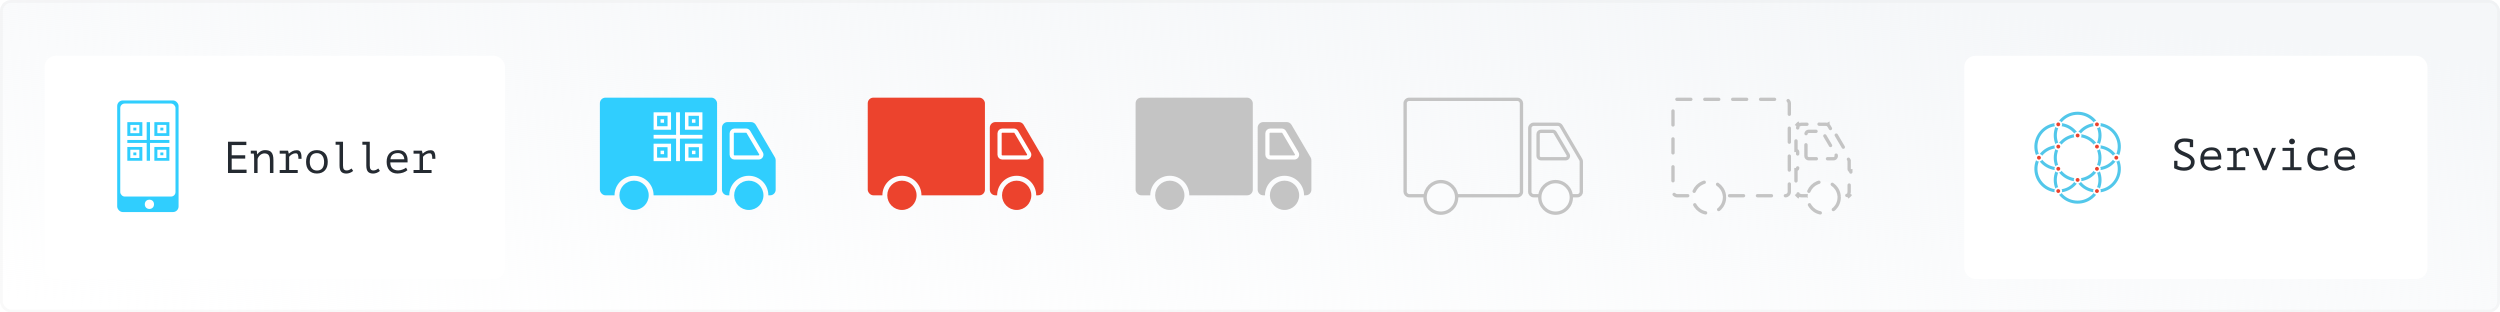 <svg width="896" height="112" viewBox="0 0 896 112" fill="none" xmlns="http://www.w3.org/2000/svg">
  <rect width="896" height="112" rx="4" fill="url(#paint0_linear)"/>
  <rect x="0.5" y="0.5" width="895" height="111" rx="3.5" stroke="#C4C4C4" stroke-opacity="0.1"/>
  <g filter="url(#filter0_d)">
    <rect x="16" y="16" width="165" height="80" rx="4" fill="white"/>
  </g>
  <rect x="42" y="36" width="22" height="40" rx="2" fill="#30CEFE"/>
  <rect x="43.098" y="37.111" width="19.8" height="33.333" rx="1.6" fill="white"/>
  <ellipse cx="53.548" cy="73.222" rx="1.65" ry="1.667" fill="white"/>
  <path d="M60.703 48.72H55.321V43.778H60.703V48.72ZM59.627 44.766H56.398V47.731H59.627V44.766Z" fill="#30CEFE"/>
  <path d="M60.703 57.615H55.321V52.673H60.703V57.615ZM59.627 53.668H56.398V56.62H59.627V53.668Z" fill="#30CEFE"/>
  <path d="M45.634 43.778H51.016V48.72H45.634V43.778ZM46.71 47.731H49.939V44.766H46.71V47.731Z" fill="#30CEFE"/>
  <path d="M45.634 52.673H51.016V57.615H45.634V52.673ZM46.71 56.627H49.939V53.662H46.71V56.627Z" fill="#30CEFE"/>
  <path d="M58.547 45.755H57.471V46.743H58.547V45.755Z" fill="#30CEFE"/>
  <path d="M58.547 54.65H57.471V55.639H58.547V54.65Z" fill="#30CEFE"/>
  <path d="M48.863 54.65H47.787V55.639H48.863V54.65Z" fill="#30CEFE"/>
  <path d="M48.863 45.755H47.787V46.743H48.863V45.755Z" fill="#30CEFE"/>
  <path d="M45.634 51.229V50.164H52.573V43.778H53.764V50.164H60.703V51.229H53.764V57.615H52.573V51.229H45.634Z" fill="#30CEFE"/>
  <g filter="url(#filter1_d)">
    <rect x="704" y="16" width="166" height="80" rx="4" fill="white"/>
  </g>
  <path d="M81.712 50.8H88.288V51.984H83.04V55.648H87.888V56.832H83.04V60.816H88.368V62H81.712V50.8ZM91.082 56.8C91.082 56.704 91.076 56.581 91.066 56.432C91.066 56.272 91.06 56.112 91.05 55.952C91.039 55.781 91.023 55.616 91.002 55.456C90.991 55.296 90.975 55.157 90.954 55.04H89.882V54H92.026L92.17 55.296H92.25C92.356 55.115 92.495 54.939 92.666 54.768C92.847 54.587 93.055 54.427 93.29 54.288C93.524 54.139 93.786 54.021 94.074 53.936C94.362 53.851 94.666 53.808 94.986 53.808C95.476 53.808 95.908 53.861 96.282 53.968C96.666 54.075 96.98 54.267 97.226 54.544C97.482 54.811 97.674 55.179 97.802 55.648C97.93 56.107 97.994 56.693 97.994 57.408V62H96.746V57.648C96.746 56.763 96.602 56.096 96.314 55.648C96.026 55.2 95.503 54.976 94.746 54.976C94.468 54.976 94.196 55.035 93.93 55.152C93.674 55.259 93.439 55.403 93.226 55.584C93.012 55.765 92.826 55.979 92.666 56.224C92.506 56.459 92.388 56.709 92.314 56.976V62H91.082V56.8ZM100.243 62V60.928H102.404V55.072H100.243V54H103.236L103.492 55.04H103.572C103.934 54.709 104.34 54.427 104.788 54.192C105.236 53.957 105.769 53.84 106.388 53.84C106.75 53.84 107.038 53.909 107.252 54.048C107.476 54.187 107.646 54.389 107.764 54.656C107.892 54.923 107.977 55.248 108.02 55.632C108.062 56.005 108.084 56.432 108.084 56.912L106.964 56.928C106.964 56.245 106.894 55.744 106.756 55.424C106.628 55.104 106.388 54.944 106.036 54.944C105.705 54.944 105.406 54.992 105.14 55.088C104.873 55.184 104.638 55.301 104.436 55.44C104.244 55.579 104.078 55.717 103.94 55.856C103.801 55.995 103.7 56.112 103.636 56.208V60.928H106.708V62H100.243ZM109.693 58C109.693 56.709 110.029 55.691 110.701 54.944C111.373 54.187 112.333 53.808 113.581 53.808C114.253 53.808 114.829 53.92 115.309 54.144C115.8 54.357 116.205 54.651 116.525 55.024C116.845 55.397 117.08 55.84 117.229 56.352C117.389 56.864 117.469 57.413 117.469 58C117.469 58.64 117.384 59.221 117.213 59.744C117.043 60.256 116.792 60.693 116.461 61.056C116.131 61.419 115.72 61.701 115.229 61.904C114.749 62.096 114.2 62.192 113.581 62.192C112.92 62.192 112.344 62.085 111.853 61.872C111.363 61.648 110.957 61.349 110.637 60.976C110.317 60.603 110.077 60.16 109.917 59.648C109.768 59.136 109.693 58.587 109.693 58ZM111.021 58C111.021 58.373 111.064 58.747 111.149 59.12C111.245 59.493 111.395 59.829 111.597 60.128C111.8 60.427 112.061 60.667 112.381 60.848C112.712 61.029 113.112 61.12 113.581 61.12C114.435 61.12 115.075 60.859 115.501 60.336C115.939 59.803 116.157 59.024 116.157 58C116.157 57.616 116.109 57.243 116.013 56.88C115.928 56.507 115.779 56.171 115.565 55.872C115.363 55.573 115.096 55.333 114.765 55.152C114.445 54.971 114.051 54.88 113.581 54.88C112.728 54.88 112.088 55.141 111.661 55.664C111.235 56.187 111.021 56.965 111.021 58ZM120.279 50.8H122.935V59.312C122.935 59.963 123.042 60.421 123.255 60.688C123.479 60.955 123.804 61.088 124.231 61.088C124.53 61.088 124.812 61.035 125.079 60.928C125.356 60.821 125.66 60.64 125.991 60.384L126.567 61.264C126.396 61.413 126.21 61.547 126.007 61.664C125.804 61.781 125.596 61.883 125.383 61.968C125.17 62.043 124.956 62.101 124.743 62.144C124.53 62.187 124.332 62.208 124.151 62.208C123.756 62.208 123.404 62.155 123.095 62.048C122.786 61.952 122.524 61.792 122.311 61.568C122.108 61.344 121.954 61.051 121.847 60.688C121.74 60.315 121.687 59.856 121.687 59.312V51.872H120.279V50.8ZM129.873 50.8H132.529V59.312C132.529 59.963 132.635 60.421 132.849 60.688C133.073 60.955 133.398 61.088 133.825 61.088C134.123 61.088 134.406 61.035 134.673 60.928C134.95 60.821 135.254 60.64 135.585 60.384L136.161 61.264C135.99 61.413 135.803 61.547 135.601 61.664C135.398 61.781 135.19 61.883 134.977 61.968C134.763 62.043 134.55 62.101 134.337 62.144C134.123 62.187 133.926 62.208 133.745 62.208C133.35 62.208 132.998 62.155 132.689 62.048C132.379 61.952 132.118 61.792 131.905 61.568C131.702 61.344 131.547 61.051 131.441 60.688C131.334 60.315 131.281 59.856 131.281 59.312V51.872H129.873V50.8ZM146.027 60.992C145.835 61.163 145.605 61.323 145.339 61.472C145.083 61.621 144.8 61.749 144.491 61.856C144.181 61.963 143.856 62.043 143.515 62.096C143.184 62.16 142.848 62.192 142.507 62.192C141.867 62.192 141.301 62.096 140.811 61.904C140.32 61.701 139.909 61.419 139.579 61.056C139.248 60.683 138.997 60.24 138.827 59.728C138.656 59.216 138.571 58.64 138.571 58C138.571 57.328 138.661 56.731 138.843 56.208C139.035 55.685 139.307 55.248 139.659 54.896C140.011 54.544 140.437 54.277 140.939 54.096C141.44 53.904 142 53.808 142.619 53.808C143.067 53.808 143.509 53.867 143.947 53.984C144.384 54.101 144.768 54.325 145.099 54.656C145.44 54.976 145.701 55.424 145.883 56C146.064 56.565 146.128 57.301 146.075 58.208H139.883C139.883 59.168 140.139 59.888 140.651 60.368C141.173 60.837 141.867 61.072 142.731 61.072C143.019 61.072 143.301 61.04 143.579 60.976C143.867 60.901 144.139 60.816 144.395 60.72C144.651 60.624 144.875 60.517 145.067 60.4C145.269 60.283 145.424 60.176 145.531 60.08L146.027 60.992ZM142.651 54.864C142.299 54.864 141.963 54.901 141.643 54.976C141.333 55.051 141.056 55.179 140.811 55.36C140.576 55.531 140.379 55.76 140.219 56.048C140.069 56.325 139.973 56.672 139.931 57.088H144.907C144.853 56.384 144.624 55.84 144.219 55.456C143.824 55.061 143.301 54.864 142.651 54.864ZM148.212 62V60.928H150.372V55.072H148.212V54H151.204L151.46 55.04H151.54C151.903 54.709 152.308 54.427 152.756 54.192C153.204 53.957 153.738 53.84 154.356 53.84C154.719 53.84 155.007 53.909 155.22 54.048C155.444 54.187 155.615 54.389 155.732 54.656C155.86 54.923 155.946 55.248 155.988 55.632C156.031 56.005 156.052 56.432 156.052 56.912L154.932 56.928C154.932 56.245 154.863 55.744 154.724 55.424C154.596 55.104 154.356 54.944 154.004 54.944C153.674 54.944 153.375 54.992 153.108 55.088C152.842 55.184 152.607 55.301 152.404 55.44C152.212 55.579 152.047 55.717 151.908 55.856C151.77 55.995 151.668 56.112 151.604 56.208V60.928H154.676V62H148.212Z" fill="#242A31"/>
  <path d="M780.4 59.416C780.72 59.587 781.077 59.731 781.472 59.848C781.877 59.955 782.283 60.008 782.688 60.008C783.04 60.008 783.371 59.976 783.68 59.912C783.989 59.837 784.256 59.725 784.48 59.576C784.715 59.416 784.896 59.219 785.024 58.984C785.163 58.749 785.232 58.472 785.232 58.152C785.232 57.715 785.083 57.357 784.784 57.08C784.496 56.803 784.133 56.557 783.696 56.344C783.259 56.131 782.784 55.923 782.272 55.72C781.76 55.517 781.285 55.277 780.848 55C780.411 54.723 780.043 54.387 779.744 53.992C779.456 53.587 779.312 53.075 779.312 52.456C779.312 52.019 779.397 51.624 779.568 51.272C779.749 50.92 780 50.621 780.32 50.376C780.64 50.131 781.024 49.944 781.472 49.816C781.931 49.677 782.437 49.608 782.992 49.608C783.632 49.608 784.213 49.656 784.736 49.752C785.259 49.837 785.675 49.955 785.984 50.104L786.016 50.088V50.12H786.032L786.016 50.168V52.728H784.832V51.016C784.565 50.952 784.272 50.899 783.952 50.856C783.632 50.813 783.291 50.792 782.928 50.792C782.576 50.792 782.256 50.835 781.968 50.92C781.691 51.005 781.451 51.123 781.248 51.272C781.056 51.411 780.907 51.576 780.8 51.768C780.693 51.96 780.64 52.163 780.64 52.376C780.64 52.792 780.784 53.139 781.072 53.416C781.371 53.693 781.739 53.944 782.176 54.168C782.613 54.381 783.088 54.595 783.6 54.808C784.112 55.021 784.587 55.272 785.024 55.56C785.461 55.837 785.824 56.173 786.112 56.568C786.411 56.963 786.56 57.453 786.56 58.04C786.56 58.52 786.469 58.952 786.288 59.336C786.117 59.72 785.867 60.051 785.536 60.328C785.216 60.605 784.816 60.819 784.336 60.968C783.867 61.117 783.333 61.192 782.736 61.192C782.331 61.192 781.947 61.16 781.584 61.096C781.221 61.032 780.885 60.952 780.576 60.856C780.277 60.76 780.005 60.659 779.76 60.552C779.525 60.445 779.339 60.355 779.2 60.28L779.216 60.232V57.64H780.4V59.416ZM796.058 59.992C795.866 60.163 795.636 60.323 795.37 60.472C795.114 60.621 794.831 60.749 794.522 60.856C794.212 60.963 793.887 61.043 793.546 61.096C793.215 61.16 792.879 61.192 792.538 61.192C791.898 61.192 791.332 61.096 790.842 60.904C790.351 60.701 789.94 60.419 789.61 60.056C789.279 59.683 789.028 59.24 788.858 58.728C788.687 58.216 788.602 57.64 788.602 57C788.602 56.328 788.692 55.731 788.874 55.208C789.066 54.685 789.338 54.248 789.69 53.896C790.042 53.544 790.468 53.277 790.97 53.096C791.471 52.904 792.031 52.808 792.65 52.808C793.098 52.808 793.54 52.867 793.978 52.984C794.415 53.101 794.799 53.325 795.13 53.656C795.471 53.976 795.732 54.424 795.914 55C796.095 55.565 796.159 56.301 796.106 57.208H789.914C789.914 58.168 790.17 58.888 790.682 59.368C791.204 59.837 791.898 60.072 792.762 60.072C793.05 60.072 793.332 60.04 793.61 59.976C793.898 59.901 794.17 59.816 794.426 59.72C794.682 59.624 794.906 59.517 795.098 59.4C795.3 59.283 795.455 59.176 795.562 59.08L796.058 59.992ZM792.682 53.864C792.33 53.864 791.994 53.901 791.674 53.976C791.364 54.051 791.087 54.179 790.842 54.36C790.607 54.531 790.41 54.76 790.25 55.048C790.1 55.325 790.004 55.672 789.962 56.088H794.938C794.884 55.384 794.655 54.84 794.25 54.456C793.855 54.061 793.332 53.864 792.682 53.864ZM798.243 61V59.928H800.404V54.072H798.243V53H801.236L801.492 54.04H801.572C801.934 53.709 802.34 53.427 802.788 53.192C803.236 52.957 803.769 52.84 804.388 52.84C804.75 52.84 805.038 52.909 805.252 53.048C805.476 53.187 805.646 53.389 805.764 53.656C805.892 53.923 805.977 54.248 806.02 54.632C806.062 55.005 806.084 55.432 806.084 55.912L804.964 55.928C804.964 55.245 804.894 54.744 804.756 54.424C804.628 54.104 804.388 53.944 804.036 53.944C803.705 53.944 803.406 53.992 803.14 54.088C802.873 54.184 802.638 54.301 802.436 54.44C802.244 54.579 802.078 54.717 801.94 54.856C801.801 54.995 801.7 55.112 801.636 55.208V59.928H804.708V61H798.243ZM811.613 59.448H811.789L814.301 53H815.693L812.317 61H810.909L807.469 53H808.941L811.613 59.448ZM818.055 61V59.928H820.839V54.072H818.055V53H822.119V59.928H824.839V61H818.055ZM820.407 50.728C820.407 50.44 820.503 50.195 820.695 49.992C820.887 49.779 821.132 49.672 821.431 49.672C821.74 49.672 821.996 49.779 822.199 49.992C822.412 50.195 822.519 50.44 822.519 50.728C822.519 51.005 822.412 51.24 822.199 51.432C821.996 51.624 821.74 51.72 821.431 51.72C821.132 51.72 820.887 51.624 820.695 51.432C820.503 51.24 820.407 51.005 820.407 50.728ZM832.993 54.232C832.747 54.147 832.481 54.077 832.193 54.024C831.915 53.96 831.638 53.928 831.361 53.928C830.315 53.928 829.537 54.173 829.025 54.664C828.513 55.155 828.257 55.933 828.257 57C828.257 57.469 828.331 57.891 828.481 58.264C828.63 58.627 828.843 58.936 829.121 59.192C829.398 59.448 829.729 59.645 830.113 59.784C830.507 59.923 830.939 59.992 831.409 59.992C831.91 59.992 832.395 59.907 832.865 59.736C833.345 59.565 833.745 59.341 834.065 59.064L834.625 59.992C834.475 60.12 834.289 60.253 834.065 60.392C833.841 60.531 833.579 60.664 833.281 60.792C832.993 60.909 832.667 61.005 832.305 61.08C831.953 61.155 831.569 61.192 831.153 61.192C830.459 61.192 829.846 61.096 829.313 60.904C828.79 60.701 828.353 60.419 828.001 60.056C827.649 59.683 827.382 59.24 827.201 58.728C827.019 58.205 826.929 57.629 826.929 57C826.929 56.328 827.019 55.731 827.201 55.208C827.393 54.685 827.665 54.248 828.017 53.896C828.369 53.544 828.795 53.277 829.297 53.096C829.798 52.904 830.358 52.808 830.977 52.808C831.766 52.808 832.406 52.877 832.897 53.016C833.398 53.155 833.819 53.309 834.161 53.48L834.145 53.528V55.752H832.993V54.232ZM844.027 59.992C843.835 60.163 843.605 60.323 843.339 60.472C843.083 60.621 842.8 60.749 842.491 60.856C842.181 60.963 841.856 61.043 841.515 61.096C841.184 61.16 840.848 61.192 840.507 61.192C839.867 61.192 839.301 61.096 838.811 60.904C838.32 60.701 837.909 60.419 837.579 60.056C837.248 59.683 836.997 59.24 836.827 58.728C836.656 58.216 836.571 57.64 836.571 57C836.571 56.328 836.661 55.731 836.843 55.208C837.035 54.685 837.307 54.248 837.659 53.896C838.011 53.544 838.437 53.277 838.939 53.096C839.44 52.904 840 52.808 840.619 52.808C841.067 52.808 841.509 52.867 841.947 52.984C842.384 53.101 842.768 53.325 843.099 53.656C843.44 53.976 843.701 54.424 843.883 55C844.064 55.565 844.128 56.301 844.075 57.208H837.883C837.883 58.168 838.139 58.888 838.651 59.368C839.173 59.837 839.867 60.072 840.731 60.072C841.019 60.072 841.301 60.04 841.579 59.976C841.867 59.901 842.139 59.816 842.395 59.72C842.651 59.624 842.875 59.517 843.067 59.4C843.269 59.283 843.424 59.176 843.531 59.08L844.027 59.992ZM840.651 53.864C840.299 53.864 839.963 53.901 839.643 53.976C839.333 54.051 839.056 54.179 838.811 54.36C838.576 54.531 838.379 54.76 838.219 55.048C838.069 55.325 837.973 55.672 837.931 56.088H842.907C842.853 55.384 842.624 54.84 842.219 54.456C841.824 54.061 841.301 53.864 840.651 53.864Z" fill="#242A31"/>
  <path d="M737.677 45.268C738.062 45.268 738.374 44.958 738.374 44.575C738.374 44.192 738.062 43.882 737.677 43.882C737.293 43.882 736.98 44.192 736.98 44.575C736.98 44.958 737.293 45.268 737.677 45.268Z" fill="#EC432D"/>
  <path d="M737.693 53.229C738.078 53.229 738.39 52.918 738.39 52.535C738.39 52.153 738.078 51.842 737.693 51.842C737.308 51.842 736.996 52.153 736.996 52.535C736.996 52.918 737.308 53.229 737.693 53.229Z" fill="#EC432D"/>
  <path d="M751.549 69.161C751.933 69.161 752.245 68.85 752.245 68.468C752.245 68.085 751.933 67.774 751.549 67.774C751.164 67.774 750.852 68.085 750.852 68.468C750.852 68.85 751.164 69.161 751.549 69.161Z" fill="#EC432D"/>
  <path d="M730.756 57.215C731.14 57.215 731.452 56.904 731.452 56.521C731.452 56.139 731.14 55.828 730.756 55.828C730.371 55.828 730.059 56.139 730.059 56.521C730.059 56.904 730.371 57.215 730.756 57.215Z" fill="#EC432D"/>
  <path d="M758.486 57.215C758.871 57.215 759.183 56.904 759.183 56.521C759.183 56.139 758.871 55.828 758.486 55.828C758.101 55.828 757.789 56.139 757.789 56.521C757.789 56.904 758.101 57.215 758.486 57.215Z" fill="#EC432D"/>
  <path d="M751.549 45.268C751.933 45.268 752.245 44.958 752.245 44.575C752.245 44.192 751.933 43.882 751.549 43.882C751.164 43.882 750.852 44.192 750.852 44.575C750.852 44.958 751.164 45.268 751.549 45.268Z" fill="#EC432D"/>
  <path d="M751.549 61.2C751.933 61.2 752.245 60.89 752.245 60.507C752.245 60.124 751.933 59.814 751.549 59.814C751.164 59.814 750.852 60.124 750.852 60.507C750.852 60.89 751.164 61.2 751.549 61.2Z" fill="#EC432D"/>
  <path d="M737.693 61.189C738.078 61.189 738.39 60.879 738.39 60.496C738.39 60.113 738.078 59.803 737.693 59.803C737.308 59.803 736.996 60.113 736.996 60.496C736.996 60.879 737.308 61.189 737.693 61.189Z" fill="#EC432D"/>
  <path d="M751.549 53.24C751.933 53.24 752.245 52.93 752.245 52.547C752.245 52.164 751.933 51.854 751.549 51.854C751.164 51.854 750.852 52.164 750.852 52.547C750.852 52.93 751.164 53.24 751.549 53.24Z" fill="#EC432D"/>
  <path d="M744.615 65.175C745 65.175 745.312 64.865 745.312 64.482C745.312 64.099 745 63.788 744.615 63.788C744.23 63.788 743.918 64.099 743.918 64.482C743.918 64.865 744.23 65.175 744.615 65.175Z" fill="#EC432D"/>
  <path d="M744.627 49.254C745.012 49.254 745.324 48.944 745.324 48.561C745.324 48.178 745.012 47.868 744.627 47.868C744.242 47.868 743.93 48.178 743.93 48.561C743.93 48.944 744.242 49.254 744.627 49.254Z" fill="#EC432D"/>
  <path d="M737.677 69.161C738.062 69.161 738.374 68.85 738.374 68.468C738.374 68.085 738.062 67.774 737.677 67.774C737.293 67.774 736.98 68.085 736.98 68.468C736.98 68.85 737.293 69.161 737.677 69.161Z" fill="#EC432D"/>
  <path d="M738.855 43.882C741.434 40.716 746.092 40.219 749.286 42.784C749.693 43.108 750.065 43.477 750.39 43.882C750.506 43.685 750.669 43.512 750.878 43.397C751.017 43.316 751.157 43.27 751.319 43.246C748.38 39.572 743.002 38.972 739.32 41.895C738.821 42.299 738.356 42.75 737.961 43.246C738.321 43.327 738.658 43.558 738.855 43.882Z" fill="#52C7EA"/>
  <path d="M745.789 47.868C746.927 46.458 748.553 45.523 750.354 45.234C750.168 44.899 750.133 44.494 750.273 44.136C748.147 44.448 746.219 45.557 744.883 47.244C745.266 47.302 745.591 47.533 745.789 47.868Z" fill="#52C7EA"/>
  <path d="M741.411 46.123C742.201 46.574 742.886 47.175 743.456 47.879C743.572 47.683 743.734 47.51 743.943 47.394C744.071 47.325 744.211 47.267 744.362 47.244C743.037 45.557 741.098 44.437 738.972 44.136C739.03 44.275 739.053 44.437 739.053 44.587C739.053 44.818 738.995 45.037 738.879 45.234C739.773 45.372 740.633 45.673 741.411 46.123Z" fill="#52C7EA"/>
  <path d="M751.562 51.195C751.957 51.195 752.329 51.369 752.585 51.669C753.386 49.67 753.386 47.452 752.596 45.453C752.492 45.569 752.376 45.673 752.236 45.754C752.039 45.869 751.818 45.927 751.586 45.927C752.248 47.625 752.236 49.497 751.562 51.195Z" fill="#52C7EA"/>
  <path d="M750.389 51.842C750.587 51.507 750.924 51.288 751.307 51.218C749.971 49.543 748.043 48.434 745.917 48.111C746.045 48.48 746.01 48.885 745.824 49.22C747.613 49.508 749.239 50.444 750.389 51.842Z" fill="#52C7EA"/>
  <path d="M753.478 45.384C757.45 46.435 759.797 50.49 758.74 54.43C758.67 54.684 758.589 54.927 758.496 55.17C758.728 55.17 758.96 55.227 759.158 55.343C759.297 55.424 759.413 55.528 759.518 55.643C759.634 55.343 759.739 55.042 759.82 54.742C761.04 50.202 758.333 45.534 753.768 44.309C753.455 44.228 753.153 44.159 752.827 44.113C752.955 44.483 752.92 44.887 752.734 45.222C752.99 45.268 753.234 45.315 753.478 45.384Z" fill="#52C7EA"/>
  <path d="M755.836 53.125C754.907 52.593 753.884 52.235 752.827 52.085C752.955 52.455 752.932 52.859 752.734 53.194C754.535 53.471 756.161 54.396 757.311 55.805C757.508 55.482 757.845 55.251 758.229 55.181C757.567 54.361 756.753 53.656 755.836 53.125Z" fill="#52C7EA"/>
  <path d="M752.909 60.507C752.909 60.657 752.885 60.808 752.827 60.958C754.965 60.657 756.893 59.537 758.229 57.862C757.845 57.804 757.508 57.573 757.311 57.238C756.161 58.647 754.523 59.583 752.723 59.86C752.85 60.045 752.909 60.276 752.909 60.507Z" fill="#52C7EA"/>
  <path d="M751.57 59.156C751.965 59.167 752.325 59.34 752.581 59.641C753.371 57.642 753.371 55.424 752.581 53.425C752.325 53.714 751.965 53.887 751.582 53.899C752.232 55.586 752.221 57.457 751.57 59.156Z" fill="#52C7EA"/>
  <path d="M751.586 67.116C751.981 67.127 752.341 67.301 752.597 67.601C753.398 65.602 753.386 63.384 752.597 61.385C752.341 61.686 751.981 61.859 751.586 61.871C752.236 63.546 752.236 65.418 751.586 67.116Z" fill="#52C7EA"/>
  <path d="M759.82 58.301C759.739 57.989 759.634 57.688 759.518 57.4C759.263 57.7 758.891 57.873 758.508 57.873C758.6 58.104 758.682 58.347 758.751 58.59C759.82 62.541 757.462 66.608 753.49 67.671C753.246 67.728 753.002 67.786 752.746 67.821C752.944 68.156 752.978 68.572 752.839 68.93C753.153 68.884 753.466 68.814 753.78 68.733C758.333 67.509 761.051 62.841 759.82 58.301Z" fill="#52C7EA"/>
  <path d="M745.89 64.932C748.027 64.62 749.955 63.511 751.303 61.836C750.92 61.767 750.583 61.536 750.385 61.212C749.235 62.61 747.609 63.546 745.809 63.835C745.994 64.17 746.018 64.574 745.89 64.932Z" fill="#52C7EA"/>
  <path d="M747.833 66.919C747.043 66.469 746.358 65.868 745.789 65.163C745.673 65.36 745.51 65.533 745.301 65.649C745.173 65.718 745.034 65.776 744.883 65.799C746.207 67.486 748.135 68.606 750.273 68.907C750.133 68.549 750.168 68.144 750.365 67.809C749.471 67.671 748.611 67.37 747.833 66.919Z" fill="#52C7EA"/>
  <path d="M741.411 66.919C740.633 67.37 739.773 67.671 738.879 67.821C739.065 68.156 739.088 68.56 738.96 68.918C741.098 68.606 743.026 67.486 744.35 65.799C743.967 65.73 743.641 65.498 743.444 65.175C742.875 65.88 742.189 66.469 741.411 66.919Z" fill="#52C7EA"/>
  <path d="M750.39 69.161C747.811 72.326 743.141 72.823 739.959 70.258C739.552 69.935 739.18 69.565 738.855 69.161C738.739 69.357 738.576 69.531 738.367 69.646C738.228 69.727 738.089 69.773 737.938 69.796C740.876 73.47 746.243 74.071 749.937 71.148C750.436 70.744 750.901 70.293 751.296 69.796C750.924 69.727 750.587 69.496 750.39 69.161Z" fill="#52C7EA"/>
  <path d="M737.672 61.847C737.439 61.847 737.207 61.79 737.01 61.674C736.882 61.593 736.754 61.501 736.661 61.385C735.86 63.384 735.86 65.602 736.65 67.601C736.742 67.486 736.87 67.382 736.998 67.301C737.196 67.185 737.428 67.127 737.649 67.127C736.998 65.418 736.998 63.534 737.672 61.847Z" fill="#52C7EA"/>
  <path d="M738.855 61.2C738.658 61.535 738.321 61.755 737.938 61.824C739.273 63.5 741.202 64.62 743.339 64.944C743.211 64.574 743.234 64.17 743.432 63.835C741.631 63.534 740.005 62.598 738.855 61.2Z" fill="#52C7EA"/>
  <path d="M729.712 55.643C729.967 55.343 730.339 55.181 730.722 55.17C730.629 54.938 730.548 54.696 730.478 54.453C729.41 50.502 731.768 46.435 735.74 45.384C735.984 45.326 736.228 45.268 736.484 45.234C736.286 44.899 736.251 44.483 736.391 44.124C736.077 44.171 735.763 44.24 735.461 44.321C730.896 45.534 728.19 50.213 729.41 54.754C729.503 55.054 729.595 55.343 729.712 55.643Z" fill="#52C7EA"/>
  <path d="M733.408 59.918C734.338 60.45 735.36 60.808 736.417 60.958C736.289 60.588 736.312 60.184 736.498 59.849C734.698 59.572 733.072 58.636 731.922 57.238C731.724 57.561 731.387 57.792 731.016 57.862C731.666 58.682 732.479 59.387 733.408 59.918Z" fill="#52C7EA"/>
  <path d="M735.753 67.659C731.78 66.596 729.422 62.541 730.479 58.59C730.549 58.347 730.63 58.104 730.723 57.873C730.491 57.873 730.258 57.815 730.061 57.7C729.933 57.619 729.805 57.515 729.712 57.4C729.596 57.688 729.492 58 729.41 58.301C728.191 62.841 730.886 67.497 735.451 68.722C735.764 68.803 736.078 68.872 736.392 68.918C736.264 68.549 736.299 68.156 736.484 67.821C736.252 67.774 735.997 67.728 735.753 67.659Z" fill="#52C7EA"/>
  <path d="M737.672 51.184C737.01 49.497 737.01 47.625 737.66 45.938C737.277 45.927 736.905 45.754 736.65 45.465C735.86 47.464 735.86 49.682 736.661 51.669C736.905 51.368 737.277 51.184 737.672 51.184Z" fill="#52C7EA"/>
  <path d="M736.336 52.535C736.336 52.385 736.371 52.235 736.417 52.096C734.28 52.408 732.351 53.517 731.016 55.193C731.167 55.216 731.318 55.274 731.445 55.343C731.643 55.458 731.806 55.62 731.922 55.817C733.072 54.407 734.709 53.471 736.522 53.194C736.394 52.998 736.336 52.767 736.336 52.535Z" fill="#52C7EA"/>
  <path d="M743.351 48.099C741.225 48.422 739.297 49.532 737.949 51.207C738.333 51.276 738.658 51.507 738.855 51.842C740.005 50.444 741.631 49.508 743.432 49.22C743.246 48.873 743.211 48.469 743.351 48.099Z" fill="#52C7EA"/>
  <path d="M737.66 53.887C737.276 53.876 736.905 53.702 736.661 53.402C735.871 55.401 735.859 57.619 736.649 59.618C736.905 59.329 737.265 59.144 737.648 59.144C737.009 57.446 737.009 55.574 737.66 53.887Z" fill="#52C7EA"/>
  <rect x="215" y="35" width="42" height="35" rx="2" fill="#30CEFE"/>
  <path d="M258.75 45.75C258.75 44.645 259.645 43.75 260.75 43.75H269.155C269.864 43.75 270.521 44.126 270.88 44.738L277.725 56.406C277.905 56.713 278 57.063 278 57.418V68C278 69.105 277.105 70 276 70H260.75C259.645 70 258.75 69.105 258.75 68V45.75Z" fill="#30CEFE"/>
  <circle cx="227.25" cy="70" r="7" fill="#FBFCFD"/>
  <circle cx="227.25" cy="70" r="5.25" fill="#30CEFE"/>
  <circle cx="268.375" cy="70" r="7" fill="#FBFCFD"/>
  <circle cx="268.375" cy="70" r="5.25" fill="#30CEFE"/>
  <path d="M251.75 46.5H245.5V40.25H251.75V46.5ZM250.5 41.5H246.75V45.25H250.5V41.5Z" fill="white"/>
  <path d="M251.75 57.75H245.5V51.5H251.75V57.75ZM250.5 52.758H246.75V56.492H250.5V52.758Z" fill="white"/>
  <path d="M234.25 40.25H240.5V46.5H234.25V40.25ZM235.5 45.25H239.25V41.5H235.5V45.25Z" fill="white"/>
  <path d="M234.25 51.5H240.5V57.75H234.25V51.5ZM235.5 56.5H239.25V52.75H235.5V56.5Z" fill="white"/>
  <path d="M249.246 42.75H247.996V44H249.246V42.75Z" fill="white"/>
  <path d="M249.246 54H247.996V55.25H249.246V54Z" fill="white"/>
  <path d="M237.996 54H236.746V55.25H237.996V54Z" fill="white"/>
  <path d="M237.996 42.75H236.746V44H237.996V42.75Z" fill="white"/>
  <path d="M234.251 49.673V48.327H242.309V40.25H243.692V48.327H251.75V49.673H243.692V57.75H242.309V49.673H234.251Z" fill="white"/>
  <path d="M262.25 55.438V47.812C262.25 47.26 262.698 46.812 263.25 46.812H267.367C267.721 46.812 268.048 46.999 268.228 47.304L272.733 54.929C273.127 55.595 272.647 56.438 271.873 56.438H263.25C262.698 56.438 262.25 55.99 262.25 55.438Z" stroke="white" stroke-width="1.5"/>
  <rect x="311" y="35" width="42" height="35" rx="2" fill="#EC432D"/>
  <path d="M354.75 45.75C354.75 44.645 355.645 43.75 356.75 43.75H365.155C365.864 43.75 366.521 44.126 366.88 44.738L373.725 56.406C373.905 56.713 374 57.063 374 57.418V68C374 69.105 373.105 70 372 70H356.75C355.645 70 354.75 69.105 354.75 68V45.75Z" fill="#EC432D"/>
  <circle cx="323.25" cy="70" r="7" fill="#FBFCFD"/>
  <circle cx="323.25" cy="70" r="5.25" fill="#EC432D"/>
  <circle cx="364.375" cy="70" r="7" fill="#FBFCFD"/>
  <circle cx="364.375" cy="70" r="5.25" fill="#EC432D"/>
  <path d="M358.25 55.438V47.812C358.25 47.26 358.698 46.812 359.25 46.812H363.367C363.721 46.812 364.048 46.999 364.228 47.304L368.733 54.929C369.127 55.595 368.647 56.438 367.873 56.438H359.25C358.698 56.438 358.25 55.99 358.25 55.438Z" stroke="white" stroke-width="1.5"/>
  <rect x="407" y="35" width="42" height="35" rx="2" fill="#C4C4C4"/>
  <path d="M450.75 45.75C450.75 44.645 451.645 43.75 452.75 43.75H461.155C461.864 43.75 462.521 44.126 462.88 44.738L469.725 56.406C469.905 56.713 470 57.063 470 57.418V68C470 69.105 469.105 70 468 70H452.75C451.645 70 450.75 69.105 450.75 68V45.75Z" fill="#C4C4C4"/>
  <circle cx="419.25" cy="70" r="7" fill="#FBFCFD"/>
  <circle cx="419.25" cy="70" r="5.25" fill="#C4C4C4"/>
  <circle cx="460.375" cy="70" r="7" fill="#FBFCFD"/>
  <circle cx="460.375" cy="70" r="5.25" fill="#C4C4C4"/>
  <path d="M454.25 55.438V47.812C454.25 47.26 454.698 46.812 455.25 46.812H459.367C459.721 46.812 460.048 46.999 460.228 47.304L464.733 54.929C465.127 55.595 464.647 56.438 463.873 56.438H455.25C454.698 56.438 454.25 55.99 454.25 55.438Z" stroke="white" stroke-width="1.5"/>
  <rect x="503.6" y="35.6" width="41.694" height="34.545" rx="1.4" stroke="#C4C4C4" stroke-width="1.2"/>
  <path d="M549.68 44.536H558.33C558.827 44.536 559.286 44.799 559.538 45.228L566.547 57.175C566.673 57.39 566.739 57.635 566.739 57.884V68.745C566.739 69.518 566.112 70.145 565.339 70.145H549.68C548.906 70.145 548.28 69.518 548.28 68.745V45.936C548.28 45.163 548.906 44.536 549.68 44.536Z" stroke="#C4C4C4" stroke-width="1.2"/>
  <circle cx="516.404" cy="70.745" r="5.655" fill="#FBFCFD" stroke="#C4C4C4" stroke-width="1.2"/>
  <circle cx="557.509" cy="70.745" r="5.655" fill="#FBFCFD" stroke="#C4C4C4" stroke-width="1.2"/>
  <path d="M551.254 55.894V48.064C551.254 47.512 551.702 47.064 552.254 47.064H556.492C556.845 47.064 557.173 47.251 557.353 47.555L561.979 55.385C562.373 56.051 561.893 56.894 561.118 56.894H552.254C551.702 56.894 551.254 56.446 551.254 55.894Z" stroke="#C4C4C4" stroke-width="1.2"/>
  <rect x="599.6" y="35.6" width="41.694" height="34.545" rx="1.4" stroke="#C4C4C4" stroke-width="1.2" stroke-linecap="round" stroke-dasharray="5 5"/>
  <path d="M658.111 48.428L661.008 53.367C660.723 53.535 660.627 53.903 660.794 54.188L662.547 57.175C662.578 57.229 662.606 57.284 662.63 57.341C662.656 57.403 662.691 57.458 662.732 57.505C662.72 57.567 662.718 57.633 662.727 57.699C662.735 57.76 662.739 57.822 662.739 57.884V60.599C662.739 60.93 663.008 61.199 663.339 61.199V65.429C663.008 65.429 662.739 65.698 662.739 66.029V68.745C662.739 68.936 662.701 69.116 662.633 69.28C662.518 69.558 662.627 69.873 662.877 70.024C662.799 70.118 662.712 70.204 662.618 70.282C662.468 70.032 662.153 69.924 661.875 70.039C661.711 70.107 661.53 70.145 661.339 70.145H659.382C659.05 70.145 658.782 70.413 658.782 70.745H656.067C656.067 70.413 655.798 70.145 655.467 70.145H651.552C651.221 70.145 650.952 70.413 650.952 70.745H648.237C648.237 70.413 647.969 70.145 647.637 70.145H645.68C645.489 70.145 645.308 70.107 645.144 70.039C644.866 69.924 644.551 70.032 644.401 70.282C644.307 70.204 644.22 70.118 644.142 70.024C644.392 69.873 644.501 69.558 644.386 69.28C644.318 69.116 644.28 68.936 644.28 68.745V65.894C644.28 65.562 644.011 65.294 643.68 65.294V60.791C644.011 60.791 644.28 60.523 644.28 60.191V54.489C644.28 54.158 644.011 53.889 643.68 53.889V49.387C644.011 49.387 644.28 49.119 644.28 48.787V45.936C644.28 45.745 644.318 45.565 644.386 45.4C644.501 45.123 644.392 44.808 644.142 44.657C644.22 44.563 644.307 44.477 644.401 44.398C644.551 44.648 644.866 44.757 645.144 44.642C645.308 44.574 645.489 44.536 645.68 44.536H647.842C648.174 44.536 648.442 44.267 648.442 43.936H651.567C651.567 44.267 651.836 44.536 652.167 44.536H654.33C654.453 44.536 654.574 44.552 654.69 44.583C654.847 44.625 655.006 44.6 655.137 44.527C655.14 44.678 655.199 44.827 655.315 44.941C655.4 45.025 655.475 45.121 655.538 45.228L657.29 48.215C657.458 48.501 657.825 48.596 658.111 48.428Z" stroke="#C4C4C4" stroke-width="1.2" stroke-linecap="round" stroke-dasharray="5 5"/>
  <circle cx="612.404" cy="70.745" r="5.655" fill="#FBFCFD" stroke="#C4C4C4" stroke-width="1.2" stroke-linecap="round" stroke-dasharray="5 5"/>
  <circle cx="653.509" cy="70.745" r="5.655" fill="#FBFCFD" stroke="#C4C4C4" stroke-width="1.2" stroke-linecap="round" stroke-dasharray="5 5"/>
  <path d="M647.254 55.894V48.064C647.254 47.512 647.702 47.064 648.254 47.064H652.492C652.845 47.064 653.173 47.251 653.353 47.555L657.979 55.385C658.373 56.051 657.893 56.894 657.118 56.894H648.254C647.702 56.894 647.254 56.446 647.254 55.894Z" stroke="#C4C4C4" stroke-width="1.2" stroke-linecap="round" stroke-dasharray="4 4"/>
  <defs>
    <filter id="filter0_d" x="16" y="16" width="165" height="84" filterUnits="userSpaceOnUse" color-interpolation-filters="sRGB">
      <feFlood flood-opacity="0" result="BackgroundImageFix"/>
      <feColorMatrix in="SourceAlpha" type="matrix" values="0 0 0 0 0 0 0 0 0 0 0 0 0 0 0 0 0 0 127 0"/>
      <feMorphology radius="4" operator="erode" in="SourceAlpha" result="effect1_dropShadow"/>
      <feOffset dy="4"/>
      <feGaussianBlur stdDeviation="2"/>
      <feColorMatrix type="matrix" values="0 0 0 0 0 0 0 0 0 0 0 0 0 0 0 0 0 0 0.25 0"/>
      <feBlend mode="normal" in2="BackgroundImageFix" result="effect1_dropShadow"/>
      <feBlend mode="normal" in="SourceGraphic" in2="effect1_dropShadow" result="shape"/>
    </filter>
    <filter id="filter1_d" x="704" y="16" width="166" height="84" filterUnits="userSpaceOnUse" color-interpolation-filters="sRGB">
      <feFlood flood-opacity="0" result="BackgroundImageFix"/>
      <feColorMatrix in="SourceAlpha" type="matrix" values="0 0 0 0 0 0 0 0 0 0 0 0 0 0 0 0 0 0 127 0"/>
      <feMorphology radius="4" operator="erode" in="SourceAlpha" result="effect1_dropShadow"/>
      <feOffset dy="4"/>
      <feGaussianBlur stdDeviation="2"/>
      <feColorMatrix type="matrix" values="0 0 0 0 0 0 0 0 0 0 0 0 0 0 0 0 0 0 0.2 0"/>
      <feBlend mode="normal" in2="BackgroundImageFix" result="effect1_dropShadow"/>
      <feBlend mode="normal" in="SourceGraphic" in2="effect1_dropShadow" result="shape"/>
    </filter>
    <linearGradient id="paint0_linear" x1="685" y1="1.47848e-05" x2="665.475" y2="179.44" gradientUnits="userSpaceOnUse">
      <stop stop-color="#F5F7F9"/>
      <stop offset="1" stop-color="#F5F7F9" stop-opacity="0"/>
    </linearGradient>
  </defs>
</svg>
